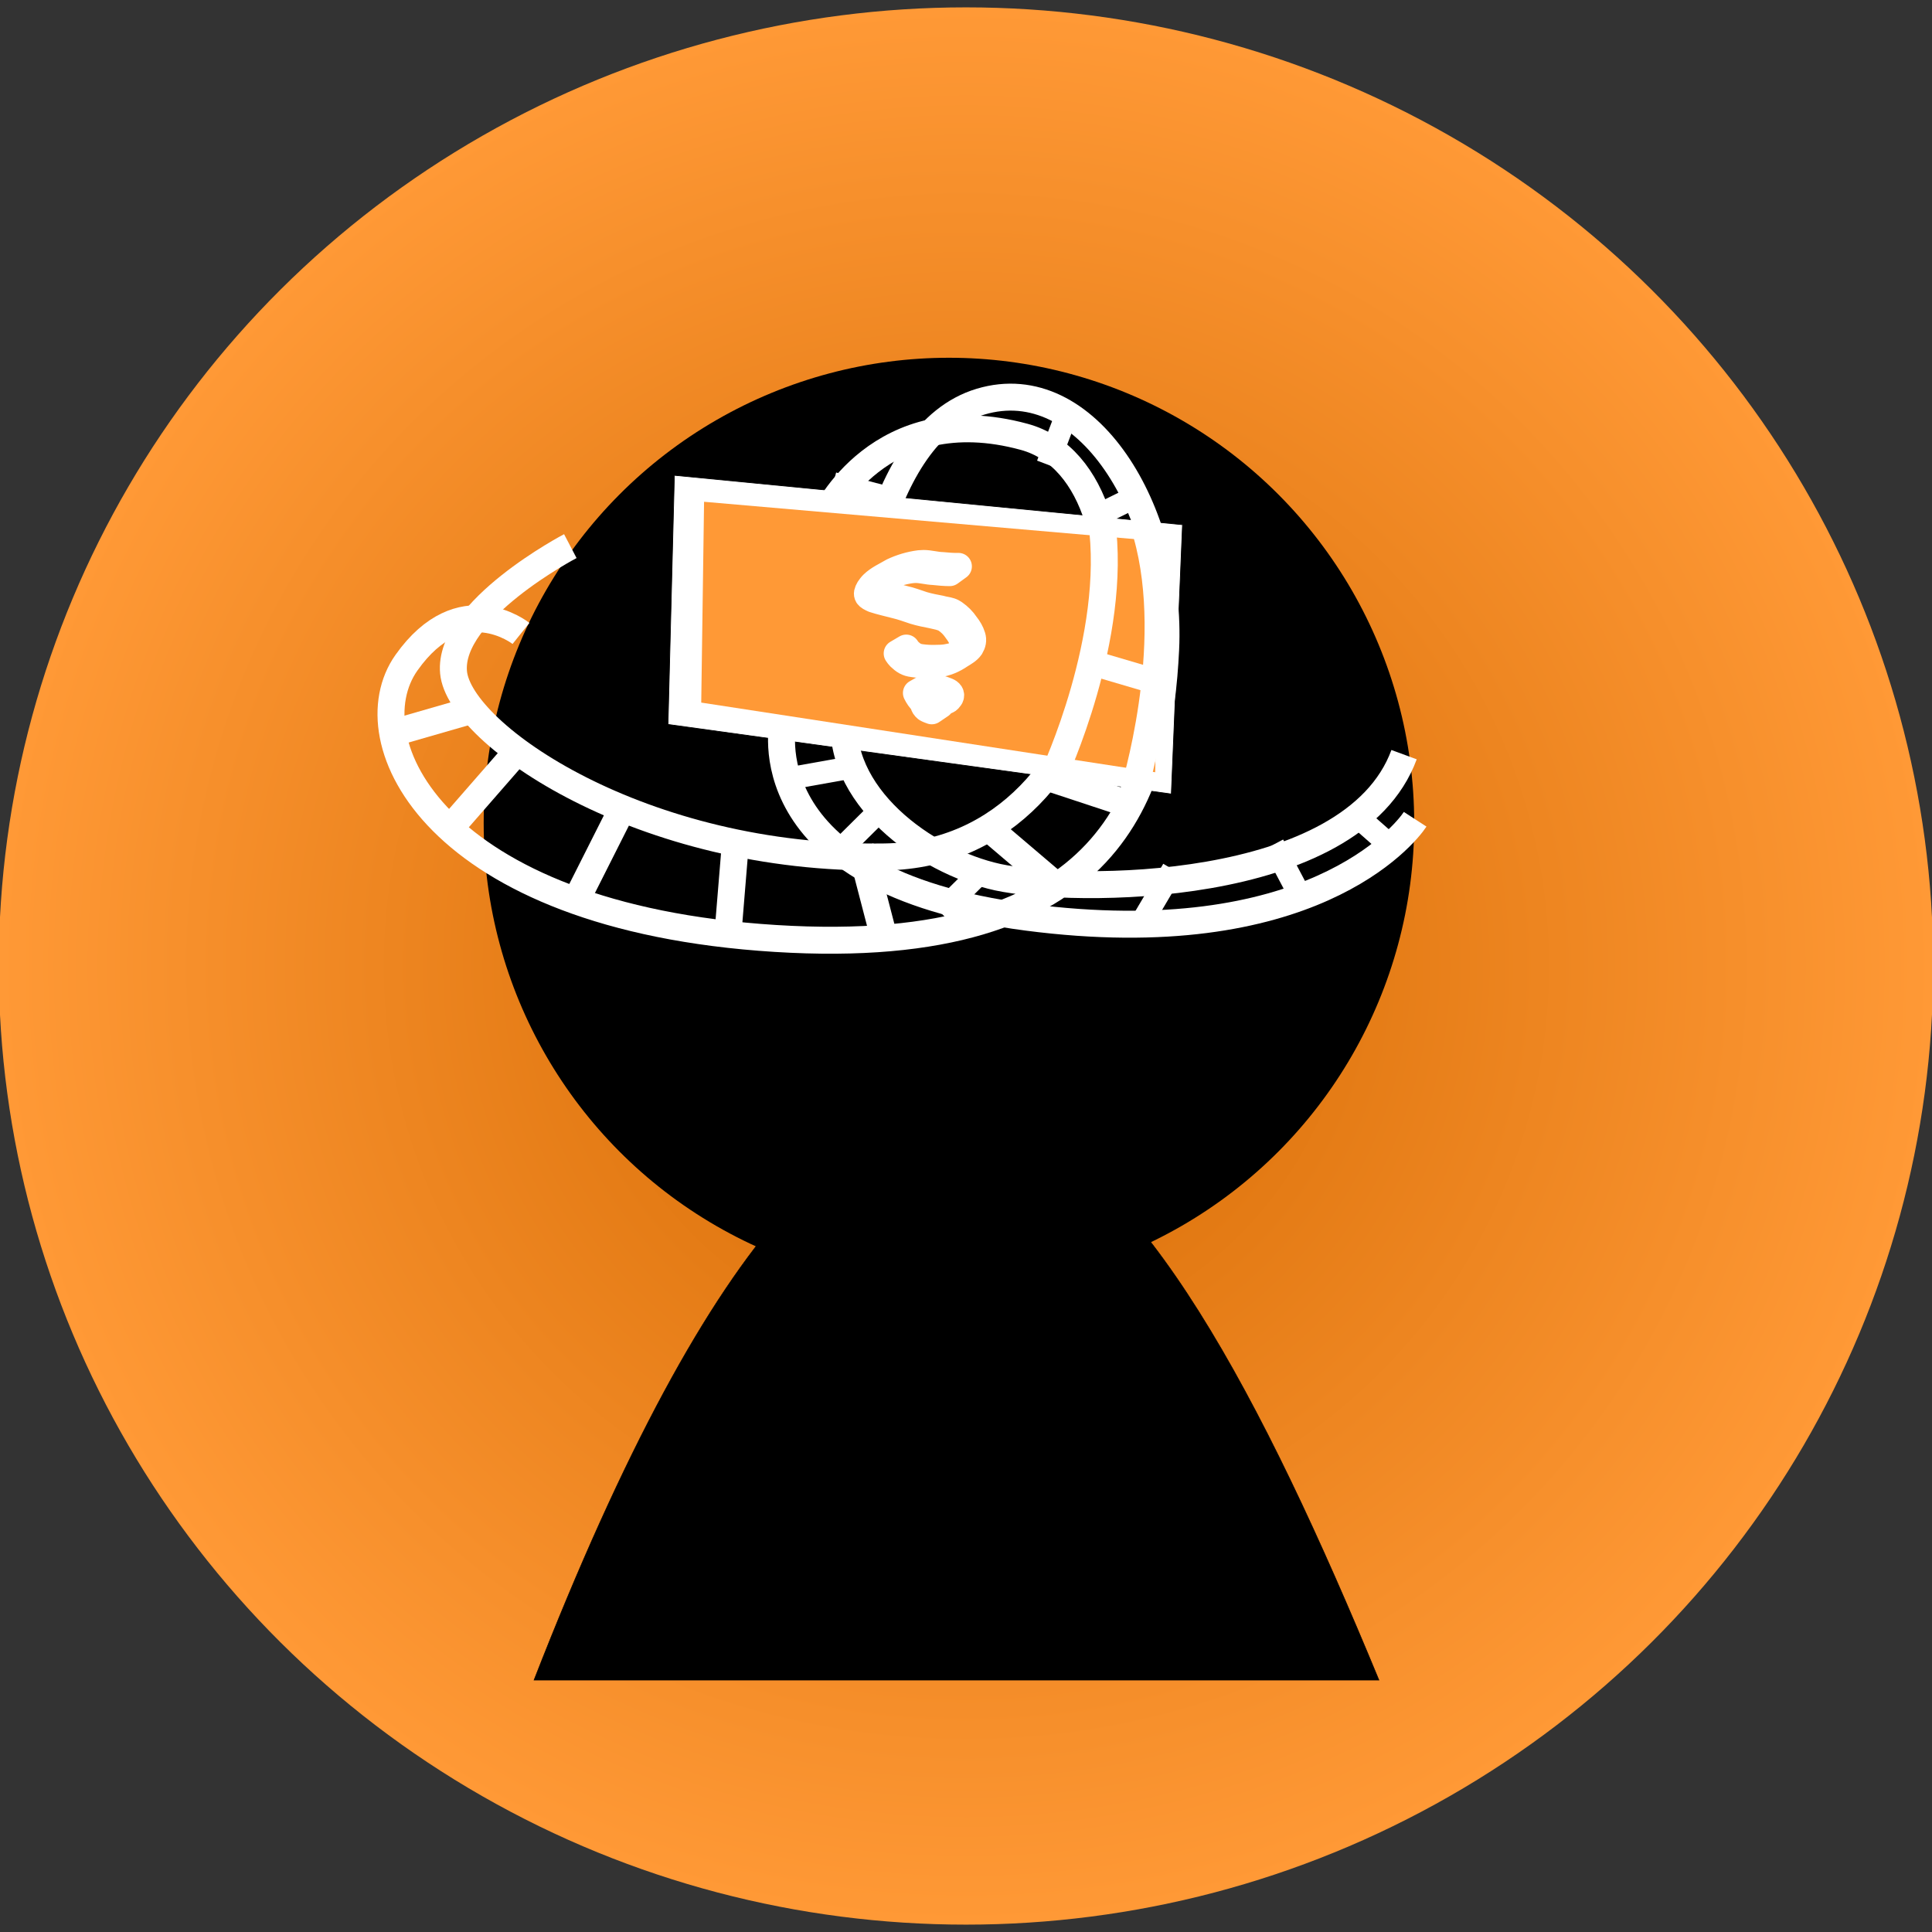 <?xml version="1.0" encoding="UTF-8" standalone="no"?>
<!-- Created with Inkscape (http://www.inkscape.org/) -->

<svg
   width="2048"
   height="2048"
   viewBox="0 0 541.867 541.867"
   version="1.1"
   id="svg5"
   inkscape:export-filename="D:\Git-Workspace\SPGames\ThemeparkQuiz\Assets\Sprites\AppIconRound.png"
   inkscape:export-xdpi="96.000008"
   inkscape:export-ydpi="96.000008"
   inkscape:version="1.1.1 (3bf5ae0d25, 2021-09-20)"
   sodipodi:docname="AppIconRound.svg"
   xmlns:inkscape="http://www.inkscape.org/namespaces/inkscape"
   xmlns:sodipodi="http://sodipodi.sourceforge.net/DTD/sodipodi-0.dtd"
   xmlns:xlink="http://www.w3.org/1999/xlink"
   xmlns="http://www.w3.org/2000/svg"
   xmlns:svg="http://www.w3.org/2000/svg">
  <rect x="0" y="0" width="541.867" height="541.867" fill="#333333" stroke="none"/>
  <sodipodi:namedview
     id="namedview7"
     pagecolor="#505050"
     bordercolor="#ffffff"
     borderopacity="1"
     inkscape:pageshadow="0"
     inkscape:pageopacity="0"
     inkscape:pagecheckerboard="1"
     inkscape:document-units="mm"
     showgrid="false"
     units="px"
     borderlayer="true"
     inkscape:zoom="0.26771948"
     inkscape:cx="140.07199"
     inkscape:cy="1144.8551"
     inkscape:window-width="1920"
     inkscape:window-height="1009"
     inkscape:window-x="1912"
     inkscape:window-y="-8"
     inkscape:window-maximized="1"
     inkscape:current-layer="layer1" />
  <defs
     id="defs2">
    <linearGradient
       inkscape:collect="always"
       id="linearGradient6243">
      <stop
         style="stop-color:#d36800;stop-opacity:1"
         offset="0"
         id="stop6239" />
      <stop
         style="stop-color:#ff9936;stop-opacity:1"
         offset="1"
         id="stop6241" />
    </linearGradient>
    <radialGradient
       inkscape:collect="always"
       xlink:href="#linearGradient6243"
       id="radialGradient6715"
       cx="269.802"
       cy="270.296"
       fx="269.802"
       fy="270.296"
       r="285.615"
       gradientTransform="matrix(1,0,0,0.991,-692.788,72.506)"
       gradientUnits="userSpaceOnUse" />
    <radialGradient
       inkscape:collect="always"
       xlink:href="#linearGradient6243"
       id="radialGradient1055"
       cx="278.202"
       cy="278.697"
       fx="278.202"
       fy="278.697"
       r="277.214"
       gradientTransform="matrix(0.979,0,0,0.97,-1.318,0.629)"
       gradientUnits="userSpaceOnUse" />
  </defs>
  <g
     inkscape:label="Ebene 1"
     inkscape:groupmode="layer"
     id="layer1">
    <ellipse
       style="fill:url(#radialGradient1055);fill-opacity:1;stroke-width:9.786;stroke-linejoin:round"
       id="path877"
       cx="270.933"
       cy="270.933"
       rx="271.284"
       ry="268.867" />
    <rect
       style="opacity:1;fill:url(#radialGradient6715);fill-opacity:1;stroke:none;stroke-width:10;stroke-linejoin:round;stroke-miterlimit:4;stroke-dasharray:none;stroke-opacity:1"
       id="rect4246"
       width="571.229"
       height="566.288"
       x="-708.601"
       y="57.321" />
    <g
       id="g4222"
       transform="matrix(0.756,0,0,0.756,61.693,69.698)">
      <path
         style="fill:#000000;stroke:#000000;stroke-width:0.205px;stroke-linecap:butt;stroke-linejoin:miter;stroke-opacity:1"
         d="m 116.511,531.106 c 133.365,-342.14 226.702,-210.04 313.461,0 z"
         id="path983"
         sodipodi:nodetypes="ccc" />
      <circle
         style="opacity:1;fill:#000000;fill-opacity:1;stroke-width:2;stroke-linejoin:round;stroke-opacity:0.022"
         id="path846"
         cx="270.445"
         cy="213.141"
         r="172.609" />
      <path
         style="fill:#ffffff;fill-opacity:1;stroke:#000000;stroke-width:0.266px;stroke-linecap:butt;stroke-linejoin:miter;stroke-opacity:1"
         d="m 168.587,84.14 -2.371,92.424 186.733,25.812 4.15,-99.918 z"
         id="path1556" />
      <path
         style="fill:none;stroke:#ffffff;stroke-width:10;stroke-linecap:butt;stroke-linejoin:miter;stroke-miterlimit:4;stroke-dasharray:none;stroke-opacity:1"
         d="m 129.981,110.414 c 0,0 -45.424,23.76 -43.327,46.821 C 88.751,180.296 156.536,227.118 246.685,225.72 336.833,224.322 352.207,84.558 298.398,69.882 244.588,55.207 224.322,99.233 224.322,99.233"
         id="path1356" />
      <path
         style="fill:none;stroke:#ffffff;stroke-width:10;stroke-linecap:butt;stroke-linejoin:miter;stroke-miterlimit:4;stroke-dasharray:none;stroke-opacity:1"
         d="m 111.676,142.807 c 0,0 -22.236,-17.789 -42.496,10.871 C 48.92,182.339 79.557,248.06 206.058,255.966 332.558,263.872 348.371,199.634 350.841,148.737 353.312,97.84 321.687,44.967 282.156,56.826 242.624,68.686 235.706,141.325 231.753,171.962 c -3.953,30.637 29.649,55.344 56.826,61.274 27.178,5.93 131.442,6.918 150.714,-45.461"
         id="path3141"
         sodipodi:nodetypes="cssssssc" />
      <path
         style="fill:#ff9936;fill-opacity:1;stroke:none;stroke-width:0.294px;stroke-linecap:butt;stroke-linejoin:miter;stroke-opacity:1"
         d="m 179.598,93.961 -1.048,74.503 168.416,25.839 1.398,-85.7 z"
         id="path1869" />
      <path
         style="fill:none;stroke:#ffffff;stroke-width:10;stroke-linecap:butt;stroke-linejoin:miter;stroke-miterlimit:4;stroke-dasharray:none;stroke-opacity:1"
         d="m 208.948,175.405 c 0,0 -13.976,59.051 90.498,72.678 104.474,13.627 140.114,-30.399 143.958,-36.339"
         id="path2861" />
      <path
         style="fill:none;stroke:#ffffff;stroke-width:10;stroke-linecap:butt;stroke-linejoin:miter;stroke-miterlimit:4;stroke-dasharray:none;stroke-opacity:1"
         d="M 92.899,171.468 63.744,179.868"
         id="path3483" />
      <path
         style="fill:none;stroke:#ffffff;stroke-width:10;stroke-linecap:butt;stroke-linejoin:miter;stroke-miterlimit:4;stroke-dasharray:none;stroke-opacity:1"
         d="M 109.206,187.774 85.487,214.952"
         id="path3650" />
      <path
         style="fill:none;stroke:#ffffff;stroke-width:10;stroke-linecap:butt;stroke-linejoin:miter;stroke-miterlimit:4;stroke-dasharray:none;stroke-opacity:1"
         d="m 149.445,207.495 -16.24,32.21"
         id="path3831" />
      <path
         style="fill:none;stroke:#ffffff;stroke-width:10;stroke-linecap:butt;stroke-linejoin:miter;stroke-miterlimit:4;stroke-dasharray:none;stroke-opacity:1"
         d="m 191.228,220.448 -2.955,35.951"
         id="path3833" />
      <path
         style="fill:none;stroke:#ffffff;stroke-width:10;stroke-linecap:butt;stroke-linejoin:miter;stroke-miterlimit:4;stroke-dasharray:none;stroke-opacity:1"
         d="m 237.587,221.958 9.086,34.909"
         id="path3835" />
      <path
         style="fill:none;stroke:#ffffff;stroke-width:10;stroke-linecap:butt;stroke-linejoin:miter;stroke-miterlimit:4;stroke-dasharray:none;stroke-opacity:1"
         d="m 283.243,213.394 27.473,23.376"
         id="path3837" />
      <path
         style="fill:none;stroke:#ffffff;stroke-width:10;stroke-linecap:butt;stroke-linejoin:miter;stroke-miterlimit:4;stroke-dasharray:none;stroke-opacity:1"
         d="m 304.067,195.212 34.252,11.314"
         id="path3839" />
      <path
         style="fill:none;stroke:#ffffff;stroke-width:8.328;stroke-linecap:butt;stroke-linejoin:miter;stroke-miterlimit:4;stroke-dasharray:none;stroke-opacity:1"
         d="M 321.77,100.929 343.346,90.304"
         id="path3841" />
      <path
         style="fill:none;stroke:#ffffff;stroke-width:8.328;stroke-linecap:butt;stroke-linejoin:miter;stroke-miterlimit:4;stroke-dasharray:none;stroke-opacity:1"
         d="m 307.036,80.173 8.549,-22.479"
         id="path3843" />
      <path
         style="fill:none;stroke:#ffffff;stroke-width:8.328;stroke-linecap:butt;stroke-linejoin:miter;stroke-miterlimit:4;stroke-dasharray:none;stroke-opacity:1"
         d="M 250.797,93.23 227.533,87.132"
         id="path3845" />
      <path
         style="fill:none;stroke:#ffffff;stroke-width:8.328;stroke-linecap:butt;stroke-linejoin:miter;stroke-miterlimit:4;stroke-dasharray:none;stroke-opacity:1"
         d="m 235.19,192.328 -23.674,4.235"
         id="path3847" />
      <path
         style="fill:none;stroke:#ffffff;stroke-width:8.328;stroke-linecap:butt;stroke-linejoin:miter;stroke-miterlimit:4;stroke-dasharray:none;stroke-opacity:1"
         d="m 247.254,206.079 -17.075,16.937"
         id="path3849" />
      <path
         style="fill:none;stroke:#ffffff;stroke-width:8.328;stroke-linecap:butt;stroke-linejoin:miter;stroke-miterlimit:4;stroke-dasharray:none;stroke-opacity:1"
         d="m 284.314,229.304 -17.075,16.937"
         id="path3851" />
      <path
         style="fill:none;stroke:#ffffff;stroke-width:8.328;stroke-linecap:butt;stroke-linejoin:miter;stroke-miterlimit:4;stroke-dasharray:none;stroke-opacity:1"
         d="m 353.539,230.38 -12.222,20.713"
         id="path3853" />
      <path
         style="fill:none;stroke:#ffffff;stroke-width:8.328;stroke-linecap:butt;stroke-linejoin:miter;stroke-miterlimit:4;stroke-dasharray:none;stroke-opacity:1"
         d="m 390.738,221.206 11.22,21.273"
         id="path3855" />
      <path
         style="fill:none;stroke:#ffffff;stroke-width:8.328;stroke-linecap:butt;stroke-linejoin:miter;stroke-miterlimit:4;stroke-dasharray:none;stroke-opacity:1"
         d="m 418.943,208.088 18.059,15.884"
         id="path3857" />
      <path
         style="opacity:1;fill:#ff9936;fill-opacity:1;stroke:#ffffff;stroke-width:10;stroke-linejoin:round;stroke-miterlimit:4;stroke-dasharray:none;stroke-opacity:1"
         id="path3892"
         d="m 273.952,117.927 c -2.005,0.058 -4.009,-0.129 -6.004,-0.31 -2.322,-0.053 -4.592,-0.768 -6.916,-0.771 -0.508,-8e-4 -1.014,0.055 -1.522,0.082 -3.44,0.441 -6.766,1.432 -9.896,2.908 -2.473,1.474 -5.247,2.658 -7.338,4.687 -0.655,0.635 -0.921,1.075 -1.443,1.806 -1.372,2.308 -0.452,2.779 1.697,3.761 2.63,0.875 5.348,1.435 8.022,2.157 2.421,0.552 4.747,1.427 7.101,2.202 2.169,0.664 4.391,1.093 6.614,1.526 1.685,0.396 3.375,0.652 4.904,1.491 1.655,1.084 3.067,2.494 4.156,4.141 0.987,1.278 1.821,2.621 2.273,4.174 0.423,1.363 0.014,2.477 -0.752,3.602 -0.954,1.143 -2.443,2.009 -3.733,2.746 0.842,-0.511 1.72,-0.967 2.525,-1.534 0.254,-0.179 -0.569,0.251 -0.86,0.362 -1.141,0.438 -2.312,0.68 -3.515,0.87 -1.273,0.182 -2.56,0.207 -3.844,0.216 -1.724,0.043 -3.441,-0.017 -5.149,-0.258 -2.029,-0.231 -3.217,-0.903 -4.678,-2.281 -0.723,-0.833 -0.396,-0.409 -0.989,-1.267 0,0 -3.371,1.985 -3.371,1.985 v 0 c 0.632,0.898 0.286,0.454 1.045,1.325 1.492,1.429 2.708,2.242 4.814,2.477 1.705,0.264 3.424,0.37 5.149,0.331 1.301,-0.002 2.606,-0.013 3.899,-0.185 3.226,-0.467 5.831,-1.531 8.613,-3.442 1.332,-0.815 2.783,-1.622 3.689,-2.926 0.741,-1.238 1.046,-2.478 0.591,-3.897 -0.481,-1.584 -1.319,-2.967 -2.346,-4.265 -1.123,-1.695 -2.577,-3.135 -4.245,-4.299 -0.644,-0.384 -0.845,-0.553 -1.551,-0.788 -1.115,-0.372 -2.321,-0.439 -3.441,-0.8 -2.219,-0.415 -4.433,-0.84 -6.602,-1.475 -2.367,-0.762 -4.689,-1.678 -7.127,-2.206 -2.65,-0.728 -5.347,-1.276 -7.964,-2.122 -0.548,-0.247 -1.789,-0.599 -2.04,-1.286 -0.23,-0.63 0.439,-1.385 0.673,-1.871 0.721,-0.948 1.436,-1.717 2.387,-2.443 0.291,-0.222 1.228,-0.786 0.89,-0.645 -0.796,0.334 -1.507,0.845 -2.281,1.228 -0.426,0.211 0.825,-0.474 1.238,-0.712 3.087,-1.529 6.382,-2.551 9.802,-3.022 0.493,-0.036 0.985,-0.102 1.479,-0.109 2.321,-0.035 4.594,0.682 6.909,0.757 1.973,0.209 3.955,0.406 5.94,0.403 0,0 3.198,-2.324 3.198,-2.324 z" />
      <path
         style="opacity:1;fill:#ff9936;fill-opacity:1;stroke:#ffffff;stroke-width:10;stroke-linejoin:round;stroke-miterlimit:4;stroke-dasharray:none;stroke-opacity:1"
         id="path3894"
         d="m 258.378,164.894 c 0.615,1.248 1.341,2.36 2.375,3.295 1.025,0.88 2.258,1.205 3.564,1.383 0.819,0.118 1.668,-0.005 2.397,-0.415 3.887,-2.185 2.951,-1.067 4.167,-2.673 0.586,-1.12 -0.148,-1.83 -1.143,-2.251 -0.886,-0.36 -1.794,-0.67 -2.709,-0.947 -2.876,-0.57 -4.47,1.743 -5.433,3.875 -0.606,1.584 -0.863,2.37 0.537,3.526 0.613,0.358 1.281,0.593 1.946,0.831 0,0 3.247,-2.198 3.247,-2.198 v 0 c -0.634,-0.212 -1.261,-0.438 -1.865,-0.728 -1.301,-0.961 -0.828,-1.702 -0.305,-3.05 0.255,-0.511 0.386,-0.835 0.724,-1.29 0.098,-0.132 0.483,-0.435 0.334,-0.364 -6.307,3.01 -3.747,1.549 -2.442,1.626 0.913,0.253 1.81,0.576 2.692,0.921 0.896,0.296 1.455,0.617 0.784,1.576 -1.175,1.084 -0.683,0.577 2.545,-1.299 0.169,-0.098 -0.351,0.174 -0.528,0.256 -0.571,0.264 -1.102,0.457 -1.743,0.333 -1.244,-0.13 -2.44,-0.364 -3.437,-1.179 -1.009,-0.891 -1.73,-1.947 -2.272,-3.183 0,0 -3.437,1.957 -3.437,1.957 z" />
      <path
         style="fill:none;stroke:#ffffff;stroke-width:10;stroke-linecap:butt;stroke-linejoin:miter;stroke-miterlimit:4;stroke-dasharray:none;stroke-opacity:1"
         d="m 309.358,195.212 c 0,0 23.889,-51.047 17.703,-94.283"
         id="path4009" />
      <path
         style="fill:none;stroke:#ffffff;stroke-width:10;stroke-linecap:butt;stroke-linejoin:miter;stroke-miterlimit:4;stroke-dasharray:none;stroke-opacity:1"
         d="m 338.848,201.764 c 0,0 16.841,-53.785 4.923,-95.804"
         id="path4190" />
      <path
         style="fill:none;stroke:#ffffff;stroke-width:9.299;stroke-linecap:butt;stroke-linejoin:miter;stroke-miterlimit:4;stroke-dasharray:none;stroke-opacity:1"
         d="m 319.499,152.536 29.577,8.709"
         id="path4192" />
    </g>
  </g>
</svg>
